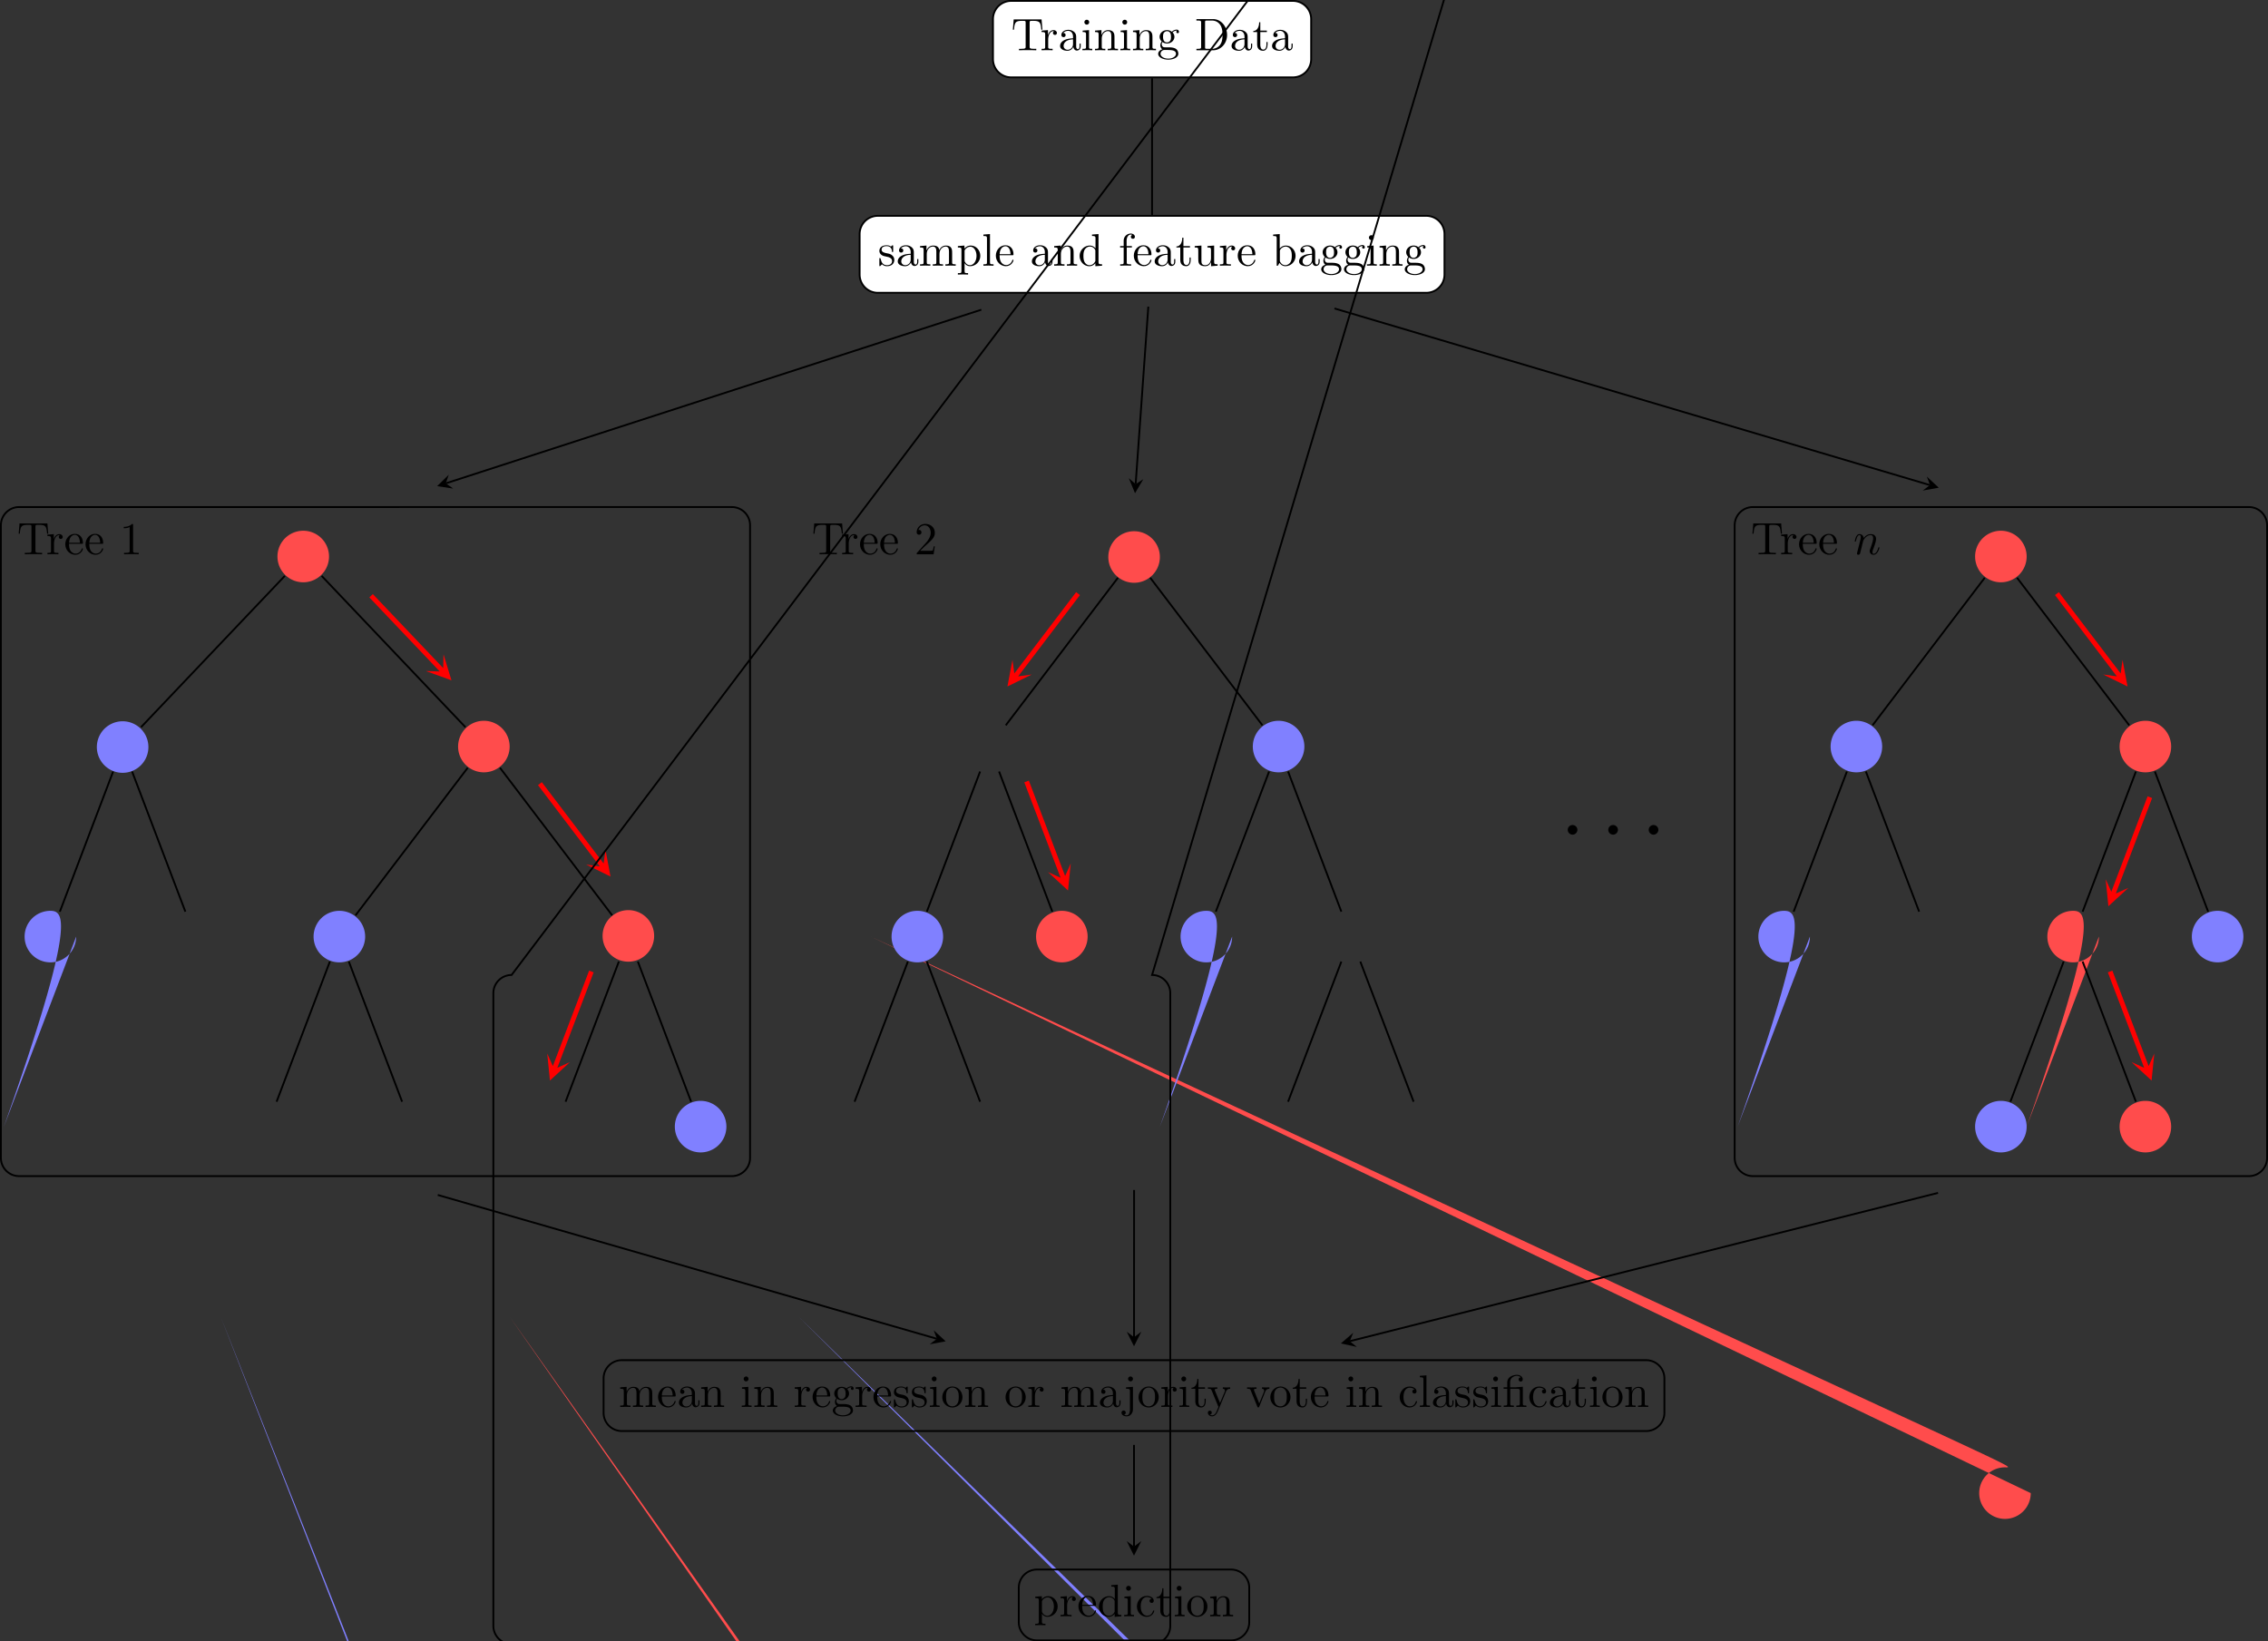 <svg xmlns="http://www.w3.org/2000/svg" xmlns:xlink="http://www.w3.org/1999/xlink" width="661.241" height="478.559" viewBox="0 0 495.931 358.919"><rect x="0" y="0" width="495.931" height="358.919" fill="#333333" stroke="none"/><defs><symbol overflow="visible" id="a"><path d="M6.64-6.75H.548L.359-4.5h.25C.75-6.11.891-6.438 2.406-6.438c.172 0 .438 0 .531.016.22.047.22.156.22.375V-.78c0 .328 0 .469-1.048.469h-.406V0c.406-.031 1.422-.031 1.89-.031.454 0 1.485 0 1.891.031v-.313h-.406c-1.047 0-1.047-.14-1.047-.468v-5.266c0-.187 0-.328.188-.375.11-.016.375-.016.562-.016 1.516 0 1.657.329 1.797 1.938h.25zm0 0"/></symbol><symbol overflow="visible" id="b"><path d="M1.672-3.313v-1.093l-1.39.11v.312c.702 0 .78.062.78.562V-.75c0 .438-.109.438-.78.438V0c.39-.016.859-.031 1.14-.031.39 0 .86 0 1.266.031v-.313h-.22c-.734 0-.75-.109-.75-.468v-1.531c0-.985.423-1.876 1.173-1.876.062 0 .093 0 .109.016-.031 0-.234.125-.234.39 0 .266.218.423.437.423a.421.421 0 0 0 .422-.438c0-.312-.313-.61-.734-.61-.735 0-1.094.673-1.22 1.095zm0 0"/></symbol><symbol overflow="visible" id="c"><path d="M3.313-.75c.046.39.312.813.78.813.22 0 .829-.141.829-.954v-.562h-.25v.562c0 .579-.25.641-.36.641-.328 0-.375-.453-.375-.5v-1.984c0-.422 0-.813-.359-1.188-.39-.39-.89-.547-1.36-.547-.827 0-1.515.469-1.515 1.125 0 .297.203.469.469.469a.435.435 0 0 0 .453-.453c0-.125-.047-.453-.516-.453.282-.36.766-.469 1.079-.469.5 0 1.062.39 1.062 1.281v.36c-.516.03-1.203.062-1.828.359-.75.344-1 .86-1 1.297 0 .812.969 1.062 1.594 1.062.656 0 1.109-.406 1.296-.859zM3.25-2.39v1c0 .937-.719 1.28-1.172 1.28-.484 0-.89-.343-.89-.843 0-.547.421-1.375 2.062-1.438zm0 0"/></symbol><symbol overflow="visible" id="d"><path d="M1.766-4.406l-1.391.11v.312c.64 0 .734.062.734.546V-.75c0 .438-.109.438-.78.438V0c.312-.016.859-.031 1.093-.031.36 0 .703.015 1.047.031v-.313c-.672 0-.703-.046-.703-.437zm.03-1.735a.514.514 0 0 0-.515-.53.537.537 0 0 0-.531.53c0 .266.219.532.531.532a.514.514 0 0 0 .516-.532zm0 0"/></symbol><symbol overflow="visible" id="e"><path d="M1.094-3.422V-.75c0 .438-.11.438-.782.438V0c.36-.016.86-.031 1.141-.031.25 0 .766.015 1.11.031v-.313c-.672 0-.782 0-.782-.437v-1.844c0-1.031.719-1.594 1.344-1.594.64 0 .75.532.75 1.11V-.75c0 .438-.11.438-.781.438V0c.344-.016.86-.031 1.125-.031.25 0 .781.015 1.11.031v-.313c-.516 0-.766 0-.766-.296v-1.907c0-.859 0-1.156-.313-1.515-.14-.172-.469-.375-1.047-.375-.734 0-1.203.422-1.484 1.047v-1.047l-1.407.11v.312c.704 0 .782.062.782.562zm0 0"/></symbol><symbol overflow="visible" id="f"><path d="M2.219-1.719c-.875 0-.875-1-.875-1.218 0-.266.015-.594.156-.844.078-.11.313-.39.719-.39.86 0 .86.984.86 1.218 0 .265 0 .594-.157.844-.078.109-.313.39-.703.39zm-1.156.39c0-.03 0-.265.156-.468.39.281.812.313 1 .313.922 0 1.61-.688 1.61-1.454 0-.374-.157-.734-.407-.968.36-.344.719-.39.89-.39.032 0 .079 0 .11.015-.11.031-.172.14-.172.265 0 .172.14.282.297.282a.28.28 0 0 0 .281-.297c0-.172-.11-.485-.5-.485-.203 0-.64.063-1.062.47a1.652 1.652 0 0 0-1.047-.36c-.938 0-1.625.687-1.625 1.453 0 .437.219.812.469 1.031-.125.14-.313.469-.313.828 0 .313.14.688.453.89-.61.157-.922.595-.922.985 0 .719.985 1.266 2.203 1.266 1.172 0 2.204-.5 2.204-1.281 0-.344-.125-.86-.641-1.141-.531-.266-1.11-.266-1.719-.266-.25 0-.672 0-.75-.015-.312-.047-.516-.344-.516-.672zM2.5 1.829C1.484 1.828.797 1.312.797.781c0-.453.375-.828.812-.844h.594c.86 0 1.969 0 1.969.844 0 .547-.703 1.047-1.672 1.047zm0 0"/></symbol><symbol overflow="visible" id="g"><path d="M.344-6.813v.313h.25c.765 0 .781.11.781.469v5.25c0 .36-.016.469-.781.469h-.25V0H4c1.672 0 3.047-1.469 3.047-3.344C7.047-5.25 5.703-6.813 4-6.813zm2.375 6.5c-.469 0-.485-.062-.485-.39v-5.39c0-.345.016-.407.485-.407h1c.625 0 1.312.219 1.812.922.438.594.516 1.453.516 2.234 0 1.094-.188 1.703-.547 2.188a2.192 2.192 0 0 1-1.766.843zm0 0"/></symbol><symbol overflow="visible" id="h"><path d="M1.719-3.984h1.437v-.313H1.72v-1.828h-.25c0 .813-.297 1.875-1.282 1.922v.219h.844v2.75c0 1.218.938 1.343 1.297 1.343.703 0 .985-.703.985-1.343v-.563h-.25v.547c0 .734-.297 1.11-.672 1.11-.672 0-.672-.907-.672-1.079zm0 0"/></symbol><symbol overflow="visible" id="i"><path d="M2.078-1.938c.219.047 1.031.204 1.031.922 0 .5-.343.907-1.125.907-.843 0-1.203-.563-1.39-1.422-.031-.125-.031-.157-.14-.157-.126 0-.126.063-.126.235v1.328c0 .172 0 .234.11.234C.483.11.5.094.688-.094.703-.109.703-.125.89-.312c.437.406.89.421 1.093.421 1.141 0 1.61-.671 1.61-1.39 0-.516-.297-.828-.422-.938-.328-.328-.719-.406-1.14-.484-.563-.11-1.22-.235-1.22-.813 0-.359.25-.765 1.11-.765 1.094 0 1.156.906 1.172 1.203 0 .094.094.094.11.094.14 0 .14-.047.14-.235v-1.015c0-.157 0-.235-.11-.235-.046 0-.078 0-.203.125-.031.032-.125.125-.172.157-.375-.282-.78-.282-.937-.282-1.219 0-1.594.672-1.594 1.235 0 .343.156.625.422.843.328.25.61.313 1.328.454zm0 0"/></symbol><symbol overflow="visible" id="j"><path d="M1.094-3.422V-.75c0 .438-.11.438-.782.438V0c.36-.016.86-.031 1.141-.031.25 0 .766.015 1.11.031v-.313c-.672 0-.782 0-.782-.437v-1.844c0-1.031.719-1.594 1.344-1.594.64 0 .75.532.75 1.11V-.75c0 .438-.11.438-.781.438V0c.344-.016.86-.031 1.125-.031.25 0 .781.015 1.11.031v-.313c-.657 0-.766 0-.766-.437v-1.844c0-1.031.703-1.594 1.343-1.594.625 0 .735.532.735 1.11V-.75c0 .438-.11.438-.782.438V0c.344-.016.86-.031 1.125-.031.266 0 .782.015 1.125.031v-.313c-.515 0-.765 0-.78-.296v-1.907c0-.859 0-1.156-.313-1.515-.141-.172-.47-.375-1.047-.375-.828 0-1.282.593-1.438.984-.14-.875-.875-.984-1.328-.984-.734 0-1.203.422-1.484 1.047v-1.047l-1.407.11v.312c.704 0 .782.062.782.562zm0 0"/></symbol><symbol overflow="visible" id="k"><path d="M1.719-3.75v-.656l-1.438.11v.312c.703 0 .781.062.781.5v4.656c0 .453-.109.453-.78.453v.313c.343-.016.859-.032 1.109-.032.28 0 .78.016 1.125.032v-.313c-.657 0-.766 0-.766-.453V-.594c.047.172.469.703 1.219.703 1.187 0 2.219-.984 2.219-2.265 0-1.266-.954-2.25-2.079-2.25-.78 0-1.203.437-1.39.656zm.031 2.61v-2.22c.281-.515.766-.796 1.281-.796.735 0 1.328.875 1.328 2C4.36-.953 3.672-.11 2.938-.11c-.407 0-.782-.204-1.047-.61-.141-.203-.141-.219-.141-.422zm0 0"/></symbol><symbol overflow="visible" id="l"><path d="M1.766-6.922l-1.438.11v.312c.703 0 .781.063.781.563V-.75c0 .438-.109.438-.78.438V0c.327-.016.859-.031 1.109-.031s.734.015 1.109.031v-.313c-.672 0-.781 0-.781-.437zm0 0"/></symbol><symbol overflow="visible" id="m"><path d="M1.11-2.516C1.171-4 2.015-4.25 2.36-4.25c1.015 0 1.124 1.344 1.124 1.734zm0 .22h2.78c.22 0 .25 0 .25-.22 0-.984-.546-1.953-1.78-1.953C1.202-4.469.28-3.437.28-2.187.281-.86 1.328.108 2.47.108 3.688.11 4.14-1 4.14-1.187c0-.094-.079-.125-.141-.125-.078 0-.11.062-.125.14C3.531-.14 2.625-.14 2.531-.14c-.5 0-.89-.296-1.125-.671-.297-.47-.297-1.125-.297-1.485zm0 0"/></symbol><symbol overflow="visible" id="n"><path d="M3.781-.547V.11L5.25 0v-.313c-.688 0-.781-.062-.781-.562v-6.047l-1.422.11v.312c.687 0 .765.063.765.563v2.156a1.582 1.582 0 0 0-1.25-.625c-1.171 0-2.218.984-2.218 2.265 0 1.266.969 2.25 2.11 2.25.64 0 1.077-.343 1.327-.656zm0-2.672v2.047c0 .172 0 .188-.11.36-.296.484-.733.703-1.171.703-.453 0-.813-.266-1.047-.641-.25-.406-.281-.969-.281-1.39 0-.36.016-.954.297-1.407.218-.312.593-.64 1.14-.64.344 0 .766.156 1.063.593.11.172.11.188.11.375zm0 0"/></symbol><symbol overflow="visible" id="o"><path d="M1.75-4.297v-1.156c0-.875.469-1.36.906-1.36.031 0 .188 0 .328.079a.443.443 0 0 0-.296.421c0 .22.156.422.437.422s.438-.203.438-.437c0-.375-.376-.703-.907-.703-.687 0-1.547.531-1.547 1.593v1.141H.33v.313h.78V-.75c0 .438-.109.438-.765.438V0c.39-.016.86-.031 1.125-.031.406 0 .875 0 1.265.031v-.313h-.203c-.734 0-.75-.109-.75-.468v-3.203h1.125v-.313zm0 0"/></symbol><symbol overflow="visible" id="p"><path d="M3.89-.781v.89L5.329 0v-.313c-.687 0-.766-.062-.766-.562v-3.531l-1.468.11v.312c.687 0 .781.062.781.562v1.766c0 .875-.484 1.547-1.219 1.547-.828 0-.875-.47-.875-.985v-3.312l-1.468.11v.312c.78 0 .78.03.78.906v1.5c0 .781 0 1.687 1.516 1.687.563 0 1-.28 1.282-.89zm0 0"/></symbol><symbol overflow="visible" id="q"><path d="M1.719-3.766v-3.156l-1.438.11v.312c.703 0 .781.063.781.563V0h.25c0-.016.079-.156.36-.625.14.234.562.734 1.297.734 1.187 0 2.219-.984 2.219-2.265 0-1.266-.97-2.25-2.11-2.25-.781 0-1.203.468-1.36.64zM1.75-1.14v-2.046c0-.188 0-.204.11-.36.39-.562.937-.64 1.171-.64.453 0 .813.265 1.047.64.266.406.281.969.281 1.39 0 .36-.015.954-.296 1.407-.22.313-.594.64-1.125.64-.454 0-.813-.234-1.047-.609-.141-.203-.141-.234-.141-.422zm0 0"/></symbol><symbol overflow="visible" id="t"><path d="M2.938-6.375c0-.25 0-.266-.235-.266C2.078-6 1.203-6 .891-6v.313c.203 0 .78 0 1.296-.266v5.172c0 .36-.03.469-.921.469H.953V0c.344-.031 1.203-.031 1.61-.031.39 0 1.265 0 1.609.031v-.313h-.313c-.906 0-.921-.109-.921-.468zm0 0"/></symbol><symbol overflow="visible" id="u"><path d="M1.266-.766l1.062-1.03c1.547-1.376 2.14-1.907 2.14-2.907 0-1.14-.89-1.938-2.109-1.938C1.234-6.64.5-5.719.5-4.828c0 .547.5.547.531.547.172 0 .516-.11.516-.532a.513.513 0 0 0-.531-.515c-.079 0-.094 0-.125.016.218-.657.765-1.016 1.343-1.016.907 0 1.329.812 1.329 1.625 0 .797-.485 1.578-1.047 2.203L.609-.375C.5-.265.5-.235.5 0h3.703l.266-1.734h-.235C4.172-1.438 4.11-1 4-.844c-.063.078-.719.078-.938.078zm0 0"/></symbol><symbol overflow="visible" id="w"><path d="M4.688-2.14c0-1.266-.985-2.329-2.188-2.329C1.25-4.469.281-3.375.281-2.14A2.22 2.22 0 0 0 2.484.11c1.204 0 2.204-.984 2.204-2.25zM2.5-.14c-.438 0-.875-.204-1.14-.672-.25-.438-.25-1.047-.25-1.407 0-.39 0-.922.234-1.36a1.347 1.347 0 0 1 1.14-.671c.438 0 .86.219 1.125.656.266.422.266 1 .266 1.375 0 .36 0 .906-.219 1.344-.234.453-.672.734-1.156.734zm0 0"/></symbol><symbol overflow="visible" id="x"><path d="M2.094-4.406l-1.516.11v.312c.766 0 .86.062.86.562V.516c0 .453-.094 1.312-.735 1.312-.047 0-.281 0-.531-.14a.446.446 0 0 0 .344-.438C.516.984.344.781.062.781a.451.451 0 0 0-.468.469c0 .516.562.797 1.14.797.735 0 1.36-.64 1.36-1.547zm0-1.735a.527.527 0 0 0-.531-.53.537.537 0 0 0-.532.53c0 .282.25.532.532.532.296 0 .53-.25.53-.532zm0 0"/></symbol><symbol overflow="visible" id="y"><path d="M4.14-3.344c.25-.64.766-.64.923-.64v-.313c-.235.016-.516.031-.75.031-.172 0-.641-.015-.86-.03v.312c.313 0 .469.171.469.421 0 .11-.016.126-.063.25L2.844-.874 1.75-3.547c-.047-.11-.063-.14-.063-.187 0-.25.36-.25.563-.25v-.313c-.266.016-.922.031-1.094.031-.265 0-.672-.015-.968-.03v.312c.484 0 .671 0 .812.343L2.5 0a6.764 6.764 0 0 0-.25.594c-.219.547-.5 1.234-1.14 1.234-.048 0-.282 0-.47-.187.313-.032.391-.25.391-.422C1.031.969.844.812.61.812c-.203 0-.421.125-.421.422 0 .454.421.813.921.813.625 0 1.032-.578 1.266-1.14zm0 0"/></symbol><symbol overflow="visible" id="z"><path d="M4.14-3.313c.094-.234.266-.671.923-.671v-.313c-.235.016-.516.031-.75.031-.235 0-.688-.015-.86-.03v.312c.36 0 .469.234.469.421 0 .094-.016.141-.047.25L2.844-.78l-1.11-2.781c-.062-.126-.062-.141-.062-.172 0-.25.39-.25.578-.25v-.313c-.313.016-.86.031-1.094.031-.265 0-.672-.015-.968-.03v.312c.625 0 .671.062.796.359L2.422-.078c.062.14.078.187.203.187.14 0 .172-.093.219-.187zm0 0"/></symbol><symbol overflow="visible" id="A"><path d="M1.172-2.172c0-1.625.812-2.047 1.344-2.047.093 0 .718.016 1.062.375-.406.031-.469.328-.469.453 0 .266.188.454.454.454.265 0 .468-.157.468-.47 0-.671-.765-1.062-1.531-1.062C1.25-4.469.344-3.39.344-2.156c0 1.281.984 2.265 2.14 2.265 1.329 0 1.657-1.203 1.657-1.296 0-.094-.11-.094-.141-.094-.078 0-.11.031-.125.093C3.594-.265 2.937-.14 2.578-.14c-.531 0-1.406-.421-1.406-2.03zm0 0"/></symbol><symbol overflow="visible" id="B"><path d="M3.297-3.984c.453 0 .515.125.515.53V-.75c0 .438-.109.438-.765.438V0c.328-.016.844-.031 1.094-.031.25 0 .75.015 1.109.031v-.313c-.672 0-.781 0-.781-.437v-3.672l-1.25.094c-.156.016-.172.016-.172.016-.031.015-.047.015-.188.015H1.688v-1.125c0-.984.859-1.39 1.468-1.39.297 0 .656.109.86.328-.407.03-.47.296-.47.468 0 .329.267.454.454.454.234 0 .453-.157.453-.454 0-.593-.547-1.015-1.281-1.015-.922 0-2.11.515-2.11 1.593v1.141H.266v.313h.796V-.75c0 .438-.109.438-.78.438V0c.327-.016.859-.031 1.109-.031S2.125-.016 2.5 0v-.313c-.672 0-.781 0-.781-.437v-3.234zm0 0"/></symbol><symbol overflow="visible" id="r"><path d="M3.828-1.063a1.06 1.06 0 0 0-1.062-1.046c-.579 0-1.047.468-1.047 1.046A1.06 1.06 0 0 0 2.766 0c.578 0 1.062-.484 1.062-1.063zm0 0"/></symbol><symbol overflow="visible" id="v"><path d="M.875-.594c-.031.156-.094.39-.094.438 0 .172.14.265.297.265a.414.414 0 0 0 .375-.28c0-.016.125-.485.188-.735l.218-.89c.047-.235.11-.454.172-.673.031-.172.11-.469.125-.5.14-.312.672-1.219 1.625-1.219.453 0 .531.375.531.704 0 .609-.484 1.89-.64 2.312-.094.234-.11.36-.11.469 0 .469.36.812.829.812.937 0 1.296-1.453 1.296-1.53 0-.11-.078-.11-.109-.11-.11 0-.11.031-.156.187-.203.672-.531 1.235-1.016 1.235-.172 0-.234-.094-.234-.329 0-.25.078-.484.172-.703.187-.53.61-1.625.61-2.203 0-.656-.423-1.062-1.141-1.062-.907 0-1.391.64-1.563.875-.047-.563-.453-.875-.922-.875-.453 0-.64.39-.734.562-.172.344-.297.938-.297.969 0 .11.094.11.11.11.109 0 .109-.016.171-.235.172-.703.375-1.188.735-1.188.187 0 .296.125.296.454 0 .218-.03.328-.156.843zm0 0"/></symbol><clipPath id="s"><path d="M373 105h122.93v158H373zm0 0"/></clipPath><clipPath id="C"><path d="M217 337h62v21.918h-62zm0 0"/></clipPath></defs><path d="M282.715.2h-61.602a3.986 3.986 0 0 0-3.984 3.984v8.746c0 2.199 1.785 3.984 3.984 3.984h61.602a3.987 3.987 0 0 0 3.988-3.984V4.184c0-2.2-1.785-3.985-3.988-3.985zm0 0" fill="rgb(100%,100%,100%)" stroke-width="0.399" stroke="rgb(0%,0%,0%)" stroke-miterlimit="10"/><use xlink:href="#a" x="221.114" y="10.992" fill="rgb(0%,0%,0%)"/><g fill="rgb(0%,0%,0%)"><use xlink:href="#b" x="227.482" y="10.992"/><use xlink:href="#c" x="231.384" y="10.992"/><use xlink:href="#d" x="236.366" y="10.992"/><use xlink:href="#e" x="239.133" y="10.992"/><use xlink:href="#d" x="244.669" y="10.992"/><use xlink:href="#e" x="247.436" y="10.992"/><use xlink:href="#f" x="252.971" y="10.992"/></g><g fill="rgb(0%,0%,0%)"><use xlink:href="#g" x="261.27" y="10.992"/><use xlink:href="#c" x="268.881" y="10.992"/><use xlink:href="#h" x="273.862" y="10.992"/><use xlink:href="#c" x="277.736" y="10.992"/></g><path d="M311.871 47.2H191.957a3.987 3.987 0 0 0-3.984 3.988v8.855c0 2.2 1.785 3.984 3.984 3.984h119.914a3.984 3.984 0 0 0 3.984-3.984v-8.855a3.984 3.984 0 0 0-3.984-3.989zm0 0" fill="rgb(100%,100%,100%)" stroke-width="0.399" stroke="rgb(0%,0%,0%)" stroke-miterlimit="10"/><g fill="rgb(0%,0%,0%)"><use xlink:href="#i" x="191.959" y="58.104"/><use xlink:href="#c" x="195.888" y="58.104"/><use xlink:href="#j" x="200.87" y="58.104"/><use xlink:href="#k" x="209.171" y="58.104"/><use xlink:href="#l" x="214.707" y="58.104"/><use xlink:href="#m" x="217.474" y="58.104"/></g><g fill="rgb(0%,0%,0%)"><use xlink:href="#c" x="225.219" y="58.104"/><use xlink:href="#e" x="230.2" y="58.104"/><use xlink:href="#n" x="235.736" y="58.104"/></g><g fill="rgb(0%,0%,0%)"><use xlink:href="#o" x="244.598" y="58.104"/><use xlink:href="#m" x="247.643" y="58.104"/><use xlink:href="#c" x="252.07" y="58.104"/><use xlink:href="#h" x="257.052" y="58.104"/><use xlink:href="#p" x="260.926" y="58.104"/><use xlink:href="#b" x="266.461" y="58.104"/><use xlink:href="#m" x="270.364" y="58.104"/></g><g fill="rgb(0%,0%,0%)"><use xlink:href="#q" x="278.109" y="58.104"/><use xlink:href="#c" x="283.644" y="58.104"/><use xlink:href="#f" x="288.625" y="58.104"/><use xlink:href="#f" x="293.606" y="58.104"/><use xlink:href="#d" x="298.588" y="58.104"/><use xlink:href="#e" x="301.355" y="58.104"/><use xlink:href="#f" x="306.891" y="58.104"/></g><path d="M71.945 121.7a5.636 5.636 0 1 0-11.273-.001 5.636 5.636 0 0 0 11.273 0zm0 0" fill="rgb(100%,29.999%,29.999%)"/><path d="M32.45 163.258a5.636 5.636 0 0 0-11.27 0 5.636 5.636 0 1 0 11.27 0zM.853 246.374C16.653 201.704 14.13 199.18 11.017 199.18a5.636 5.636 0 0 0-5.637 5.636 5.633 5.633 0 0 0 5.637 5.633 5.633 5.633 0 0 0 5.636-5.633zM112.3 368.075c-15.798 38.445-18.321 35.922-21.435 35.922a5.636 5.636 0 0 0-5.636 5.636 5.633 5.633 0 0 0 5.636 5.633 5.633 5.633 0 0 0 5.637-5.633zm-15.798 41.558" fill="rgb(50%,50%,100%)"/><path d="M111.441 163.258a5.636 5.636 0 1 0-11.272 0 5.636 5.636 0 0 0 11.272 0zm0 0" fill="rgb(100%,29.999%,29.999%)"/><path d="M79.844 204.816a5.636 5.636 0 1 0-11.274 0 5.633 5.633 0 0 0 5.637 5.633 5.633 5.633 0 0 0 5.637-5.633zM48.25 287.934c79.844 201.703 77.32 199.18 74.207 199.18a5.636 5.636 0 1 0 5.637 5.636zM207.08 451.19c-15.797 38.446-18.32 35.922-21.43 35.922a5.636 5.636 0 1 0 0 11.274 5.636 5.636 0 0 0 5.633-5.637zM95.64 246.375" fill="rgb(50%,50%,100%)"/><path d="M143.035 204.816a5.636 5.636 0 1 0-11.268-.002 5.636 5.636 0 0 0 11.268.002zm-31.594 83.118c143.035 201.703 140.512 199.18 137.399 199.18a5.636 5.636 0 1 0 5.636 5.636zm143.035 204.816" fill="rgb(100%,29.999%,29.999%)"/><path d="M158.836 246.375a5.636 5.636 0 1 0-11.273 0 5.636 5.636 0 0 0 11.273 0zm0 0" fill="rgb(50%,50%,100%)"/><path d="M253.621 121.7a5.636 5.636 0 0 0-11.27 0 5.636 5.636 0 1 0 11.27 0zm-63.188 83.116c253.621 118.587 251.098 116.063 247.985 116.063a5.636 5.636 0 1 0 5.636 5.637zm253.621 121.7" fill="rgb(100%,29.999%,29.999%)"/><path d="M206.227 204.816a5.636 5.636 0 1 0-11.272-.002 5.636 5.636 0 0 0 11.272.002zm-31.594 83.118c206.227 201.703 203.703 199.18 200.59 199.18a5.636 5.636 0 1 0 5.637 5.636zM459.851 451.19c-15.797 38.446-18.32 35.922-21.433 35.922a5.636 5.636 0 1 0 5.636 5.637zm-15.797 41.559" fill="rgb(50%,50%,100%)"/><path d="M237.824 204.816a5.636 5.636 0 1 0-11.273 0 5.633 5.633 0 0 0 5.637 5.633 5.633 5.633 0 0 0 5.636-5.633zm0 0" fill="rgb(100%,29.999%,29.999%)"/><path d="M285.219 163.258a5.636 5.636 0 1 0-11.273 0 5.636 5.636 0 0 0 11.273 0zm-31.594 83.116C269.422 201.704 266.898 199.18 263.785 199.18a5.636 5.636 0 0 0-5.637 5.636 5.633 5.633 0 0 0 5.637 5.633 5.633 5.633 0 0 0 5.637-5.633zM617.83 368.075c-15.797 38.445-18.32 35.922-21.434 35.922a5.636 5.636 0 0 0-5.637 5.636 5.633 5.633 0 0 0 5.637 5.633 5.633 5.633 0 0 0 5.637-5.633zm-63.188 166.234c316.813 160.145 314.29 157.621 311.176 157.621a5.636 5.636 0 1 0 5.637 5.637zm696.812 326.516c-31.594 80.004-34.117 77.48-37.226 77.48a5.636 5.636 0 1 0 0 11.274 5.636 5.636 0 0 0 5.632-5.637zm-31.594 83.117" fill="rgb(50%,50%,100%)"/><use xlink:href="#r" x="341.092" y="182.526" fill="rgb(0%,0%,0%)"/><use xlink:href="#r" x="349.955" y="182.526" fill="rgb(0%,0%,0%)"/><use xlink:href="#r" x="358.798" y="182.526" fill="rgb(0%,0%,0%)"/><path d="M443.156 121.7a5.636 5.636 0 0 0-5.636-5.638 5.633 5.633 0 0 0-5.633 5.637 5.633 5.633 0 0 0 5.633 5.637 5.636 5.636 0 0 0 5.636-5.637zm0 0" fill="rgb(100%,29.999%,29.999%)"/><path d="M411.563 163.258a5.636 5.636 0 1 0-11.273 0 5.636 5.636 0 0 0 11.272 0zm-31.602 83.116C395.762 201.704 393.24 199.18 390.13 199.18a5.636 5.636 0 0 0-5.637 5.636 5.633 5.633 0 0 0 5.637 5.633c3.11 0 5.633-2.52 5.633-5.633zm886.32 326.516c-15.8 38.445-18.324 35.922-21.437 35.922a5.636 5.636 0 0 0-5.637 5.636 5.633 5.633 0 0 0 5.637 5.633 5.633 5.633 0 0 0 5.636-5.633zm-15.8 41.558" fill="rgb(50%,50%,100%)"/><path d="M474.754 163.258a5.636 5.636 0 1 0-11.273 0 5.636 5.636 0 0 0 11.273 0zm-31.594 83.116C458.957 201.704 456.433 199.18 453.32 199.18a5.636 5.636 0 0 0-5.636 5.636 5.633 5.633 0 0 0 5.636 5.633 5.633 5.633 0 0 0 5.637-5.633zm474.754 163.258" fill="rgb(100%,29.999%,29.999%)"/><path d="M443.156 246.375a5.636 5.636 0 0 0-5.636-5.637 5.633 5.633 0 0 0-5.633 5.637 5.633 5.633 0 0 0 5.633 5.637 5.636 5.636 0 0 0 5.636-5.637zm0 0" fill="rgb(50%,50%,100%)"/><path d="M474.754 246.375a5.636 5.636 0 1 0-11.273 0 5.636 5.636 0 0 0 11.273 0zm0 0" fill="rgb(100%,29.999%,29.999%)"/><path d="M490.55 204.816a5.636 5.636 0 1 0-11.273 0 5.633 5.633 0 0 0 5.637 5.633 5.633 5.633 0 0 0 5.637-5.633zm0 0" fill="rgb(50%,50%,100%)"/><path d="M251.914 17.113v29.89M62.285 125.93l-31.453 33.097m-6.094 9.688l-11.652 30.648m15.797-30.648l11.652 30.648m29.793-73.433l31.453 33.097" fill="none" stroke-width="0.399" stroke="rgb(0%,0%,0%)" stroke-miterlimit="10"/><path d="M98.719 148.77l-1.735-5.676-.074 3.004-15.383-16.184-.765.727 15.383 16.183-3.008-.074zm0 0" fill="rgb(100%,0%,0%)"/><path d="M102.27 167.902l-24.532 32.27m-5.605 10.101L60.48 240.922m15.797-30.649l11.653 30.649m21.402-73.02l24.535 32.27" fill="none" stroke-width="0.399" stroke="rgb(0%,0%,0%)" stroke-miterlimit="10"/><path d="M133.5 191.68l-1.102-5.832-.406 2.98-13.512-17.777-.84.64 13.512 17.774-2.98-.406zm0 0" fill="rgb(100%,0%,0%)"/><path d="M135.324 210.273l-11.652 30.649" fill="none" stroke-width="0.399" stroke="rgb(0%,0%,0%)" stroke-miterlimit="10"/><path d="M120.25 236.293l4.367-4.02-2.746 1.23 7.934-20.87-.985-.375-7.933 20.87-1.23-2.741zm0 0" fill="rgb(100%,0%,0%)"/><path d="M139.473 210.273l11.652 30.649m93.328-114.578l-24.531 32.27" fill="none" stroke-width="0.399" stroke="rgb(0%,0%,0%)" stroke-miterlimit="10"/><path d="M220.29 150.121l5.323-2.621-2.976.406 13.511-17.773-.84-.64-13.511 17.773-.406-2.977zm0 0" fill="rgb(100%,0%,0%)"/><path d="M214.316 168.715l-11.652 30.648m-4.144 10.91l-11.653 30.649m15.797-30.649l11.652 30.649m4.145-72.207l11.652 30.648" fill="none" stroke-width="0.399" stroke="rgb(0%,0%,0%)" stroke-miterlimit="10"/><path d="M233.54 194.734l.593-5.906-1.23 2.742-7.934-20.87-.989.374 7.934 20.871-2.742-1.23zm0 0" fill="rgb(100%,0%,0%)"/><path d="M251.516 126.344l24.535 32.27m1.457 10.1l-11.653 30.65m15.801-30.65l11.653 30.65m0 10.91l-11.653 30.648m15.797-30.649l11.652 30.649m124.887-114.578l-24.535 32.27m-5.602 10.1l-11.652 30.65M408 168.713l11.652 30.65m21.403-73.02l24.535 32.27" fill="none" stroke-width="0.399" stroke="rgb(0%,0%,0%)" stroke-miterlimit="10"/><path d="M465.219 150.121l-1.098-5.832-.406 2.977-13.516-17.774-.84.64 13.516 17.774-2.98-.406zm0 0" fill="rgb(100%,0%,0%)"/><path d="M467.047 168.715l-11.652 30.648" fill="none" stroke-width="0.399" stroke="rgb(0%,0%,0%)" stroke-miterlimit="10"/><path d="M461.031 198.176l4.367-4.016-2.742 1.23 7.934-20.87-.988-.375-7.934 20.87-1.23-2.742zm0 0" fill="rgb(100%,0%,0%)"/><path d="M451.25 210.273l-11.652 30.649m15.797-30.649l11.652 30.649" fill="none" stroke-width="0.399" stroke="rgb(0%,0%,0%)" stroke-miterlimit="10"/><path d="M470.473 236.293l.593-5.906-1.23 2.742-7.934-20.871-.988.375 7.934 20.87-2.743-1.23zm0 0" fill="rgb(100%,0%,0%)"/><path d="M471.191 168.715l11.653 30.648m-322.817-88.48H4.18a3.986 3.986 0 0 0-3.985 3.984v138.34a3.987 3.987 0 0 0 3.985 3.988h155.847a3.984 3.984 0 0 0 3.985-3.988v-138.34c0-2.199-1.782-3.984-3.985-3.984zM343.803-93.77L111.864 213.209a3.986 3.986 0 0 0-3.984 3.984v138.34a3.987 3.987 0 0 0 3.984 3.988h140.051c2.2 0 3.984-1.785 3.984-3.988v-138.34c0-2.2-1.785-3.984-3.984-3.984zm-91.888 102.326" fill="none" stroke-width="0.399" stroke="rgb(0%,0%,0%)" stroke-miterlimit="10"/><g clip-path="url(#s)"><path d="M491.75 110.883H383.297a3.986 3.986 0 0 0-3.985 3.984v138.34a3.987 3.987 0 0 0 3.985 3.988H491.75c2.2 0 3.984-1.785 3.984-3.988v-138.34c0-2.199-1.785-3.984-3.984-3.984zm0 0" fill="none" stroke-width="0.399" stroke="rgb(0%,0%,0%)" stroke-miterlimit="10"/></g><use xlink:href="#a" x="3.722" y="121.212" fill="rgb(0%,0%,0%)"/><g fill="rgb(0%,0%,0%)"><use xlink:href="#b" x="10.09" y="121.212"/><use xlink:href="#m" x="13.992" y="121.212"/><use xlink:href="#m" x="18.42" y="121.212"/></g><use xlink:href="#t" x="26.165" y="121.212" fill="rgb(0%,0%,0%)"/><use xlink:href="#a" x="177.5" y="121.212" fill="rgb(0%,0%,0%)"/><g fill="rgb(0%,0%,0%)"><use xlink:href="#b" x="183.868" y="121.212"/><use xlink:href="#m" x="187.77" y="121.212"/><use xlink:href="#m" x="192.198" y="121.212"/></g><use xlink:href="#u" x="199.943" y="121.212" fill="rgb(0%,0%,0%)"/><use xlink:href="#a" x="382.833" y="121.212" fill="rgb(0%,0%,0%)"/><g fill="rgb(0%,0%,0%)"><use xlink:href="#b" x="389.201" y="121.212"/><use xlink:href="#m" x="393.103" y="121.212"/><use xlink:href="#m" x="397.531" y="121.212"/></g><use xlink:href="#v" x="405.276" y="121.212" fill="rgb(0%,0%,0%)"/><path d="M359.965 297.445H135.969a3.984 3.984 0 0 0-3.989 3.985v7.527c0 2.2 1.786 3.984 3.989 3.984h223.996c2.2 0 3.984-1.785 3.984-3.984v-7.527a3.984 3.984 0 0 0-3.984-3.985zm0 0" fill="none" stroke-width="0.399" stroke="rgb(0%,0%,0%)" stroke-miterlimit="10"/><g fill="rgb(0%,0%,0%)"><use xlink:href="#j" x="135.304" y="307.679"/><use xlink:href="#m" x="143.606" y="307.679"/><use xlink:href="#c" x="148.033" y="307.679"/><use xlink:href="#e" x="153.015" y="307.679"/></g><g fill="rgb(0%,0%,0%)"><use xlink:href="#d" x="161.867" y="307.679"/><use xlink:href="#e" x="164.635" y="307.679"/></g><g fill="rgb(0%,0%,0%)"><use xlink:href="#b" x="173.498" y="307.679"/><use xlink:href="#m" x="177.4" y="307.679"/><use xlink:href="#f" x="181.827" y="307.679"/><use xlink:href="#b" x="186.809" y="307.679"/><use xlink:href="#m" x="190.711" y="307.679"/><use xlink:href="#i" x="195.138" y="307.679"/><use xlink:href="#i" x="199.068" y="307.679"/><use xlink:href="#d" x="202.997" y="307.679"/><use xlink:href="#w" x="205.764" y="307.679"/><use xlink:href="#e" x="210.746" y="307.679"/></g><g fill="rgb(0%,0%,0%)"><use xlink:href="#w" x="219.599" y="307.679"/><use xlink:href="#b" x="224.58" y="307.679"/></g><g fill="rgb(0%,0%,0%)"><use xlink:href="#j" x="231.8" y="307.679"/><use xlink:href="#c" x="240.102" y="307.679"/></g><g fill="rgb(0%,0%,0%)"><use xlink:href="#x" x="245.641" y="307.679"/><use xlink:href="#w" x="248.685" y="307.679"/><use xlink:href="#b" x="253.667" y="307.679"/><use xlink:href="#d" x="257.569" y="307.679"/><use xlink:href="#h" x="260.337" y="307.679"/></g><use xlink:href="#y" x="263.932" y="307.679" fill="rgb(0%,0%,0%)"/><use xlink:href="#z" x="272.508" y="307.679" fill="rgb(0%,0%,0%)"/><g fill="rgb(0%,0%,0%)"><use xlink:href="#w" x="277.497" y="307.679"/><use xlink:href="#h" x="282.479" y="307.679"/><use xlink:href="#m" x="286.353" y="307.679"/></g><g fill="rgb(0%,0%,0%)"><use xlink:href="#d" x="294.098" y="307.679"/><use xlink:href="#e" x="296.865" y="307.679"/></g><g fill="rgb(0%,0%,0%)"><use xlink:href="#A" x="305.718" y="307.679"/><use xlink:href="#l" x="310.146" y="307.679"/><use xlink:href="#c" x="312.913" y="307.679"/><use xlink:href="#i" x="317.895" y="307.679"/><use xlink:href="#i" x="321.824" y="307.679"/><use xlink:href="#d" x="325.753" y="307.679"/><use xlink:href="#B" x="328.521" y="307.679"/><use xlink:href="#A" x="334.056" y="307.679"/><use xlink:href="#c" x="338.483" y="307.679"/><use xlink:href="#h" x="343.465" y="307.679"/><use xlink:href="#d" x="347.339" y="307.679"/><use xlink:href="#w" x="350.107" y="307.679"/><use xlink:href="#e" x="355.088" y="307.679"/></g><g clip-path="url(#C)"><path d="M269.176 343.227h-42.422a3.984 3.984 0 0 0-3.984 3.984v7.527a3.981 3.981 0 0 0 3.984 3.985h42.422a3.984 3.984 0 0 0 3.988-3.985v-7.527c0-2.2-1.785-3.984-3.988-3.984zm0 0" fill="none" stroke-width="0.399" stroke="rgb(0%,0%,0%)" stroke-miterlimit="10"/></g><g fill="rgb(0%,0%,0%)"><use xlink:href="#k" x="226.089" y="353.462"/><use xlink:href="#b" x="231.624" y="353.462"/><use xlink:href="#m" x="235.527" y="353.462"/><use xlink:href="#n" x="239.954" y="353.462"/><use xlink:href="#d" x="245.489" y="353.462"/><use xlink:href="#A" x="248.257" y="353.462"/><use xlink:href="#h" x="252.684" y="353.462"/><use xlink:href="#d" x="256.559" y="353.462"/><use xlink:href="#w" x="259.326" y="353.462"/><use xlink:href="#e" x="264.308" y="353.462"/></g><path d="M214.586 67.723L97.48 105.699" fill="none" stroke-width="0.399" stroke="rgb(0%,0%,0%)" stroke-miterlimit="10"/><path d="M95.586 106.313l3.523.53-1.629-1.144.649-1.886" fill="rgb(0%,0%,0%)"/><path d="M251.098 67.055l-2.77 38.812" fill="none" stroke-width="0.399" stroke="rgb(0%,0%,0%)" stroke-miterlimit="10"/><path d="M248.188 107.855l1.816-3.066-1.676 1.078-1.504-1.305" fill="rgb(0%,0%,0%)"/><path d="M291.797 67.453l130.23 38.633" fill="none" stroke-width="0.399" stroke="rgb(0%,0%,0%)" stroke-miterlimit="10"/><path d="M423.938 106.652l-2.606-2.433.695 1.867-1.601 1.187" fill="rgb(0%,0%,0%)"/><path d="M95.723 261.316l109.152 31.454" fill="none" stroke-width="0.399" stroke="rgb(0%,0%,0%)" stroke-miterlimit="10"/><path d="M206.79 293.32l-2.622-2.414.707 1.864-1.59 1.199" fill="rgb(0%,0%,0%)"/><path d="M247.984 260.227l-.011 32.191" fill="none" stroke-width="0.399" stroke="rgb(0%,0%,0%)" stroke-miterlimit="10"/><path d="M247.969 294.41l1.597-3.187-1.593 1.195-1.594-1.195" fill="rgb(0%,0%,0%)"/><path d="M423.781 260.86l-128.644 32.433" fill="none" stroke-width="0.399" stroke="rgb(0%,0%,0%)" stroke-miterlimit="10"/><path d="M293.203 293.781l3.48.766-1.546-1.254.77-1.84" fill="rgb(0%,0%,0%)"/><path d="M247.965 315.973v22.226" fill="none" stroke-width="0.399" stroke="rgb(0%,0%,0%)" stroke-miterlimit="10"/><path d="M247.965 340.195l1.594-3.191-1.594 1.195-1.594-1.195" fill="rgb(0%,0%,0%)"/></svg>